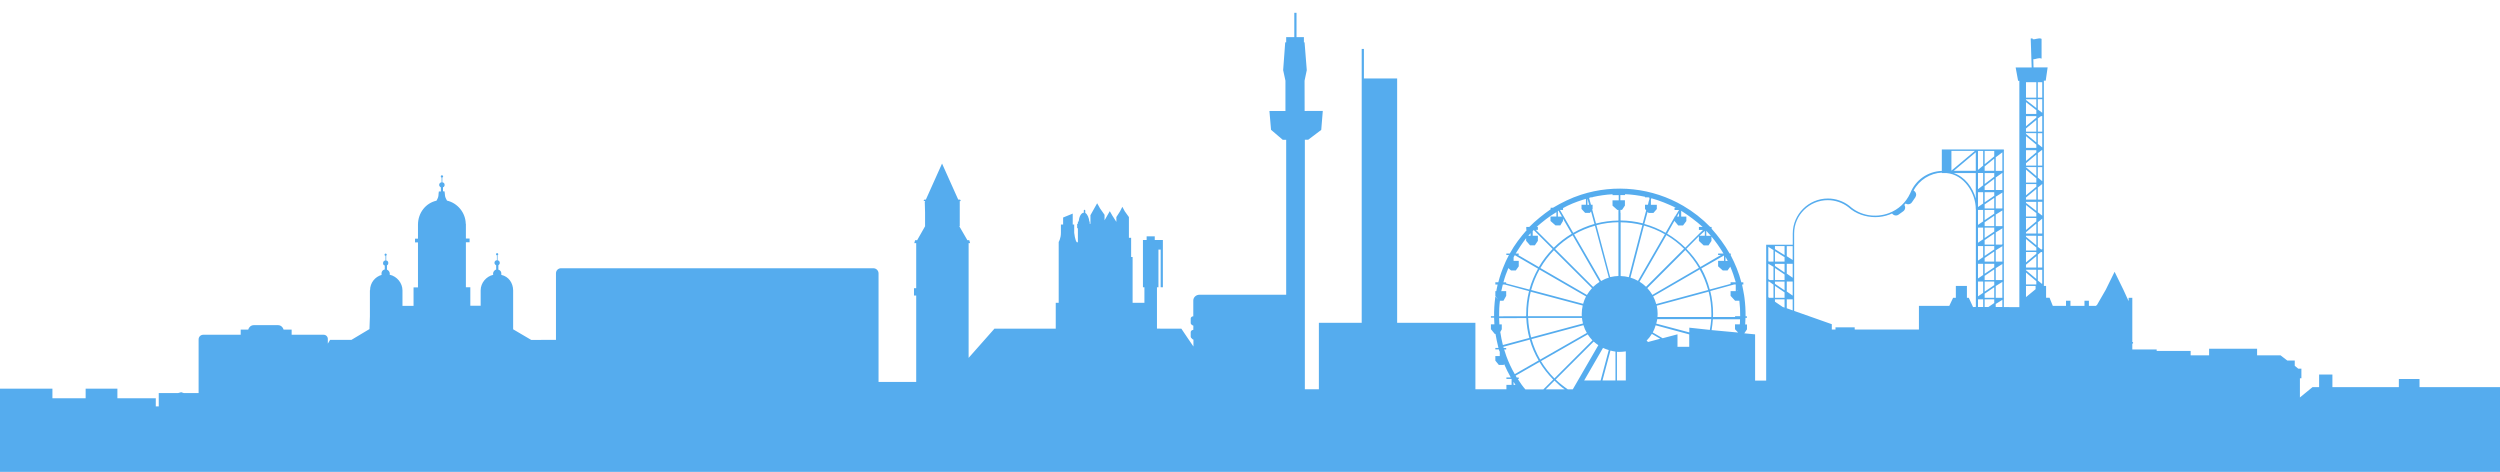 <?xml version="1.0" encoding="utf-8"?>
<svg version="1.1"  xmlns="http://www.w3.org/2000/svg" xmlns:xlink="http://www.w3.org/1999/xlink" x="0px" y="0px"
	 viewBox="0 0 3386 639.1" xml:space="preserve">
<path fill="#55ACEE" d="M3277,524.3v-11h-28v11h-90v-17h-18v17h-8.9l-17.1,14v-26h2v-13h-4.3l-4.7-3.9v-7.1h-10.1l-9.1-7H3057v-9
	h-65v9h-25v-6h-46v-2h-33v-8h1v-2h-1v-60h-5v4.6l-7-15.3l-12-24.5l-12,24.4l-12,20.8h-0.8v1h-10v-7h-6v7h-19v-7h-6v7h-17.9l-4.4-11
	h-4.7v-16h-3v-278h2.5l2.6-18h-19.1l-0.3-11.1c3.3,0.3,7.2-2.6,11.2-0.8V52.6c-4-2-8.7,1.5-12.2,0.4l-0.1-1.1l-2.4,0.3l1.3,39.2
	H2730l3.3,18h1.7v22.5l0,0.1l0,0v139.2l0,0.1l0,0V408l0,0.1l0,0v7.9l-21-0.1v-11.4l0.3-0.2l-0.3-0.4v-23.6l0.3-0.2l-0.3-0.4v-23.6
	l0.3-0.2l-0.3-0.4v-23.6l0.3-0.2l-0.3-0.4v-23.6l0.3-0.2l-0.3-0.4v-23.6l0.3-0.2l-0.3-0.4v-23.6l0.3-0.2l-0.3-0.4v-26.3l0.3-0.2
	l-0.3-0.4v-27.4l0.4-0.3l-0.4-0.4v-1.2h-84v29c-19,0.7-35.5,12.2-42.6,29.8l0,0c-0.1,0.2-0.2,0.5-0.3,0.7
	c-5.7,12.3-15.8,21.8-28.5,26.6c-18.3,7-39.3,3.5-53.8-9.8l0,0c-8.3-6.4-18.6-9.9-29-9.9c-26.3,0-47.7,21.3-47.7,47.5v15.1h-36v184
	h-15v-62.6l-14.6-1.4l3.6-5.4v-6.6h-2.4l0.1-2.5c0.1-2.1,0.2-4.5,0.3-6.5h2v-2h-1.9c0.1-8-0.4-16.9-1.5-25.2l-0.5-3.5l-1.4-7.7
	c-0.3-1.4-0.6-3-0.9-4.4c-0.2-0.7-0.3-1.3-0.5-2.3h1.8v-3h-2.7c-3.4-13-8.3-25-14.6-37h0.3v-2h-1.6c-6.8-12-15.4-23.5-24.4-33.6
	v-2.4h-1.9c-10.7-11-22.9-20.6-36.4-28.5c-41.8-24.5-92.3-30.1-138.6-15.1c-13.4,4.3-26.1,10.6-37.9,17.6h-3.2v2.1
	c-10,7-20,14.9-28.9,23.9h-4.1v4h0.8c-8.8,10-16.6,20-23.1,32h-4.7v2h3.5c-0.8,2-1.7,3.2-2.4,4.8l-1.9,3.9l-1.4,3.3
	c-3.5,8-6.4,16-8.7,25h-4v3h3.1c-0.5,2-1,4.5-1.4,6.6l-0.4,2.4h-1.3v6.4l3.7,4.8c-1.3-1.3-2.5-2.7-3.6-4.2l-0.3,2
	c-1.1,8.3-1.6,16.9-1.5,24.9h-4.3v2h4.3c0.1,3,0.2,6,0.4,9h-4.7v6.6l5.2,6.4h1c1,6,2.3,12,4,19h-4.2v2h4.8c0.3,1,0.2,1.9,1.2,3v6h-6
	v6.2l4.7,5.8h6.5l0.8-0.9c2.6,6.1,5.6,11.9,8.9,17.9h-5.9v2h7v8h-7v6h-42v-90h-106v-331h-45v-40h-3v371h-58v90h-19v-338h4.6
	l17.6-13.3l2.1-25.7H1767l-0.1-41l0,0l3-14.3l0,0l0,0l-3-37.7h-0.9v-7h-10v-33h-3v33h-11v7h-1.3l-2.8,37.7l0,0l0,0l3.1,14.3l0,0v41
	h-21.7l2.2,25.5l15.8,13.5h4.7v209.9l-117.5,0c-4.6,0-8.3,3.5-8.3,7.8l0,21.3c0,0-0.1,0.1-0.1,0.1c-1.8,0-3.4,1.4-3.4,3l0,6.1
	c0,1,0.7,2,1.7,2.5c0.5,0.5,1.1,0.9,1.9,1.1c0,0-0.1,6.1-0.1,6.1l0-0.4c-1.8,0-3.5,1.4-3.5,3.1l0,6.1c0,0.9,0.5,1.7,1.3,2.2
	c0.5,0.9,1.4,1.6,2.4,1.8l0,9.3c-0.1,0.1-16.4-24.2-16.4-24.2H1567v-56h2v-51h3v51h3v-64h-11v-5h-11v5h-5v64h2v21h-16v-62h-2v-26h-3
	v-28.1l-5.6-7.8l-3.3-6.1l-3.1,6.1l-5,7.8v6.5l-5.4-8.4l-3.5-6.1l-3.5,6.1l-3.6,6.3v-7.3h0.1l-6.8-9.7l0-0.3h0l-3.4-5.9l-0.1,0.4
	l-8.7,15.5h-0.2v12h-1v-3h-0.5c-0.4-5-2.6-10-5.3-11.6c0,0-0.2,0.1-0.2,0.1v-3.5c0-0.7-1.6-1-1-1.2c0,0-1,0.5-1,1.2v3
	c-4,0.2-6.4,6-7,12h-1v3h-1v6h1v19h-1.4c-2.4-2-3.6-12.8-3.6-12.8v-11.2h-2v-14.8l-13,5.3v9.5h-3v11.2c0,7.7-3,12.4-3,12.4v82.4h-4
	v35h-82.8l0.1-0.1l-0.1-0.1l-35.2,39.8V329.3h2l-1.1-4h-2.6l-11-19h0.7v-34h1.5l-1.1-2h-2.5l-21.9-48.8l-21.9,48.8h-2.1l-1.1,2h2.1
	v1h-0.4l0.4,14.5v18.5h0.1l-10.8,19h-2.8l-1.1,4h2.6v61h-3v10h3v117h-51v-147c0-3.9-3.2-7-7-7H759.8c-3.7,0-6.8,3-6.8,6.8v90.2
	l-33.5,0.1L695,446l0-52.7h0c-0.1-10-6-18.8-16-21v-0.1c0-0.5,0-1,0-1.6c0-2.5-1-4.4-4-5.4h0v-6h0.1c1.2-1,1.8-1.8,1.8-3.2
	c0-1.7-1-3.1-3-3.5v-6.9c1-0.3,0.9-0.7,0.9-1.2c0-0.8-0.6-1.6-1.4-1.6c-0.9,0-1.6,0.7-1.6,1.5c0,0.7,0.2,1.3,1.2,1.5v6.6
	c-2,0.2-3.3,1.7-3.3,3.6c0,1.5,1.3,2.8,2.3,3.3v5.7c-2,0.7-4.2,2.9-4.2,5.5c0,0.6,0.1,1.2,0.2,1.7c-9.5,2.2-16.9,10.9-17,20.9v21
	h-14v-25h-6v-61h5v-5h-5v-20h-0.2c-0.2-14.9-11-28.1-25.4-31.4c0,0-2.7-4.6-2.7-6.8c0-2-0.7-5.8-0.7-5.8h-2V254l0-0.4
	c1.2,0,2.2-1.7,2.2-3.1c-0.1-2.3-1.1-3.2-3.1-3.6v-6.4c0,0,0,0,0,0c0.6-0.3,1.1-0.8,1.1-1.6c0-0.8-0.9-1.5-1.7-1.5
	c-0.9,0-1.5,0.7-1.5,1.5c0,0.7,0.1,1.4,1.1,1.6v6.4c-2,0.2-3.3,1.7-3.3,3.6c0,1.5,1.3,2.8,2.3,3.3v5.5h-2.7c0,0-0.6,3.8-0.6,5.8
	c0,2.2-2.6,6.7-2.6,6.7c-14.6,3.2-25.1,16.5-25.1,32.5v19h-4v5h4v61h-6v25h-15v-21c0-10-7.5-19-17.2-21.2l-0.1,0
	c0.1-0.5,0.1-1,0.1-1.6c0-2.4-1.8-4.5-3.8-5.3v-5.9h-0.2c1.2,0,2-1.6,2-3.1c0-1.7-0.8-3-2.8-3.4v-6.5c0-0.3,0.7-0.7,0.7-1.3
	c0-0.9-0.9-1.7-1.8-1.5c-0.7,0.1-1.2,0.8-1.2,1.5c0,0.7,0.3,1.3,1.3,1.5v6.2c-2,0.2-3.3,1.7-3.3,3.6c0,1.5,0.3,2.8,2.3,3.3v5.3
	c-3,0.7-4.4,2.9-4.4,5.5c0,0.7,0,1.3,0.2,1.9l0,0c-9,2.6-15.7,10.8-15.7,20.8H501v35.4l-0.6,17.2L476,460.3h-28.9l-3.1,5.1V459
	c0-3.1-2.5-5.6-5.6-5.6H395v-7h-10.9c-0.7-3-3.7-6-7.4-6h-33.1c-3.7,0-6.7,3-7.4,6H326v7h-50.8c-3.4,0-6.2,2.8-6.2,6.2v72.8h-20
	l-3.6-1.2l-4.3,1.2H215v18h-4v-11h-52v-13h-43v13H71v-13H0v112.7h3386V524.3H3277z M2353.5,392.4c0.1,0.3,0.1,0.6,0.2,1l0.1,0.7
	h-0.3V392.4z M2337,347.9c1,2,2,3.5,3,5.5h-3V347.9z M2333.3,366.3h6.5l3.7-5.1c2.9,6.7,5.4,14.1,7.4,21.1h-7v2.2l-28.2,7.6
	c-2.7-10.1-6.4-19.6-11.4-28.5L2335,346v7.3h-8v7.4L2333.3,366.3z M2302.1,364.9c4.9,8.7,8.7,18.1,11.4,27.9l-70.3,19
	c-1-3.6-2.4-7.1-4.1-10.4L2302.1,364.9z M2238,399.4c-2-3.3-4.3-6.4-6.9-9.2l51.5-51.5c7.1,7.3,13.3,15.4,18.4,24.1L2238,399.4z
	 M2318,320.4c6,7.1,11.5,15,16.3,23h-7.3v2h3.7l-27.7,16.2c-5.2-9-11.8-17.2-19-24.6l17-17.1v6.4l6.5,6.1h6.5l4-6.1V320.4z
	 M2311,312.6c2,2.3,4.2,4.8,6.3,6.8h-6.3V312.6z M2309,319.3h-7.3l7.3-6.6V319.3z M2277,285.5c10,6.3,20.2,13.9,29.1,21.9h-5.1v4
	h5.6l-24,24c-7.3-7.2-15.7-13.6-24.6-18.9l10-17.7v0.6l5,6h6.5l4.5-6v-6h-7V285.5z M2271.3,293.3l2.7-4.8v4.8H2271.3z M2236,270.2
	l0.6-1.7c11.4,3.1,22.7,7.9,33.3,12.9h-1.9v3h6.1l-5.5,9h-0.6v0.7l-12.1,21.2c-9-5.1-18.6-9.2-28.8-12c1.5-5.5,3-11.1,4.4-16.3
	l1.4,1.4h6.5l4.6-5.3v-5.7h-8V270.2z M2201,264.3V263c9,0.4,18,1.6,27,3.5v0.8h4.6c0.5,0,1.4,0.4,1.4,0.6v1.8c-1,2.4-1.3,4.6-2,7.6
	h-4v5.7l1.6,1.9c-1.6,5.7-3,11.6-4.7,17.6c-9.6-2.5-20-3.8-30-3.9v-10.4h-0.2c0,0,0-2,0-4h2.2l3.9-5.8v-7.2h-6.2c0-3,0-5,0-7H2201z
	 M2154.7,267.3h2.3v-0.4c9-2,18-3.3,27-3.8v1.2h8.4c0,2,0,4,0,7h-8.4v7.2l6.5,5.8h1.5v14.4c-10,0.1-20.6,1.5-30.4,4
	c-1.7-6.5-3.5-12.8-5.1-18.9l0.5-0.8v-5.7h-2.2c-0.7-3-1.4-5.4-2.2-7.9l-0.3-1.3C2153.1,267.9,2153.9,267.3,2154.7,267.3z
	 M2148.1,401.5c-1.6,3.1-3,6.5-3.9,10l-70.4-18.7c2.7-9.8,6.5-19.1,11.3-27.7L2148.1,401.5z M2086.3,363
	c5.1-8.8,11.3-16.9,18.3-24.1l51.6,51.4c-2.6,2.8-4.9,5.9-6.9,9.2L2086.3,363z M2143.6,413.8c-0.8,3.7-1.3,7.5-1.3,11.5
	c0,1,0,2,0.1,3l-72.9,0c0-1,0-2,0-3c0-10.4,1.3-20.5,3.7-30.2L2143.6,413.8z M2142.6,430.6c0.3,2.6,0.7,5.1,1.4,7.5l-70.3,18.9
	c-2.2-8.5-3.6-17.3-4-26.4L2142.6,430.6z M2144.6,440.4c1.1,3.7,2.7,7.2,4.6,10.5L2086,487c-5-8.6-9-18-11.7-27.7L2144.6,440.4z
	 M2150.4,452.9c1.9,2.9,4,5.6,6.4,8.1l-51.5,51.5c-7-7-13.1-14.9-18.2-23.4L2150.4,452.9z M2106.2,337.2
	c7.1-7.1,15.1-13.3,23.8-18.5l36.4,63.1c-3.1,2-6,4.3-8.7,6.8L2106.2,337.2z M2132,317.5c8.8-5,18.2-9,28.2-11.8
	c6.2,22.9,12.8,47.6,18.8,70.4v0c-4,1.1-7.2,2.6-10.5,4.5L2132,317.5z M2162.2,305c9.6-2.5,19.8-3.9,29.8-4v72.8
	c-3,0.1-7.5,0.6-11.2,1.5C2174.8,352.7,2168.4,328,2162.2,305z M2150,269.1l0.3,0.7l0,0c0,0,0,0,0,0.1l1.2,4.6l0.1,0.2
	c0.2,0.8,0.5,1.7,0.7,2.7h-2.3V269.1z M2113,284.3h4v-2.5c8-4.5,17.3-8.2,26.4-11.1c1.5-0.5,2.6-0.9,4.6-1.4v8h-6v5.7l4.9,5.3h6.5
	l1.5-2c1.5,5.5,3,11.2,4.6,17c-10.1,2.8-19.7,7-28.7,12.1l-18-31.1C2112.9,284.3,2113,284.3,2113,284.3z M2110,285.9
	c0-0.2,0.5-0.4,0.8-0.6l4.7,8.1h-5.5V285.9z M2081.2,307.3c8.1-7,16.8-14.1,26.8-20v6h-8v6l6.8,6h6.5l3.6-6v-3.1l11.8,20.4
	c-8.9,5.3-17,11.7-24.3,18.9l-24.3-24.2h2.8v-4H2081.2z M2073,315.8v3.6h-3.1C2071,318.3,2072,317,2073,315.8z M2067,322.6v3.6
	l5.3,6.1h6.5l4.1-6.1v-6.9h-7v-6.1c0-0.5,0.9-1.1,1.4-1.6l25.6,25.6c-7.2,7.4-13.5,15.5-18.7,24.5l-28.1-16.3h0.8v-2h-4.1
	C2057.2,336.3,2062,329,2067,322.6z M2042.9,363.1l3.6,3.2h6.5l4-5.6v-7.4h-7V349c0-1.1,1.1-2.3,1.7-3.4l31.4,18.3
	c-4.9,8.8-9,18.3-11.7,28.3l-31.5-8.3v-1.5h-3.7C2038.1,375.3,2040.3,369.3,2042.9,363.1z M2031.5,407.3h4.8l3.7-6.6v-6.4h-7V394
	c0,0,0.3,0,0.5,0l0.1-0.8c0.5-2.6,1.1-4.8,1.8-7.8h2.8l32.7,8.9c-2.5,9.9-3.8,20.3-3.8,30.9c0,1-0.1,2.1-0.1,3.1l-33,0.1v0h-3.6
	C2030.3,421.3,2030.6,414.3,2031.5,407.3z M2032.1,450.3l-0.2-0.5l2.1-3.8v-6.6h-3.2c-0.2-3-0.4-5.7-0.4-8.5l36.8-0.1
	c0.4,9.3,1.8,18.3,4.1,26.9l-35.8,9.6C2034.1,461.7,2032.9,456,2032.1,450.3z M2040.2,482.4c-1.1-3-2.1-6.1-3-9.1h2.8v-2h-3.5
	c-0.1-1-0.2-1.1-0.4-1.6l35.8-9.7c2.8,10,6.9,19.4,12,28.2l-32.3,18.5C2047.1,499,2043.3,490.8,2040.2,482.4z M2050,521.3v-4.2
	c1,1.5,1.6,3.2,2.6,4.2H2050z M2065.9,527.3c-3.6-4-7-9-10.2-14h1.3v-2h-2.8c-0.5-1-0.9-1.7-1.4-2.5l32.3-18.5
	c5.2,8.7,11.5,16.6,18.6,23.8l-13.4,13.3H2065.9z M2093.6,527.3l11.8-11.8c4.3,4.2,9,8.8,13.9,11.8H2093.6z M2123.4,527.3
	c-5.8-4-11.3-8.4-16.4-13.3l51.5-51.4c2,1.8,4,3.4,6.3,4.9l-34.6,59.8H2123.4z M2145.6,515.3l25.5-44.1c2.5,1.2,5.1,2.1,7.8,2.9
	l-11,41.2H2145.6z M2188,515.3h-17.6l10.8-40.5c2.2,0.5,4.8,1.2,6.8,1.4V515.3z M2202,515.3h-12v-38.8c1,0.1,2.3,0.1,3.4,0.1
	c2.9,0,5.6-0.3,8.6-0.7V515.3z M2195,373.9v-72.8c10,0.1,20,1.4,29.4,3.8c-3.8,14.3-7.7,29.2-11.5,44c-2.4,9.1-4.6,18-6.8,26.5
	C2202.5,374.5,2199,374,2195,373.9z M2208.3,376c2.2-8.5,4.5-17.4,6.9-26.6c3.8-14.7,7.6-29.7,11.4-43.9c10,2.8,19.5,6.7,28.3,11.8
	l-36.4,63.1C2215.3,378.5,2211.9,377.1,2208.3,376z M2220.6,381.5l36.4-63.1c8.7,5.2,16.8,11.4,23.9,18.5l-51.5,51.5
	C2226.7,385.8,2223.8,383.5,2220.6,381.5z M2232.1,463.2l-1.9-1.9c2.7-2.7,5.1-5.8,7.1-9.1l11.3,6.6L2232.1,463.2z M2288,469.7
	l-16,0v-16.9l-20.1,5.3l-13.4-7.8c1.7-3.1,2.9-6.3,3.9-9.7l45.5,12.3V469.7z M2315.8,446.8l-27.8-3v6.4l-44.8-11.9
	c0.5-2.1,1.2-4.1,1.4-6.1h73.1C2317.4,437.3,2316.6,442,2315.8,446.8z M2317.8,429.3h-72.9c0.1-1,0.2-2.7,0.2-4.2
	c0-3.8-0.4-7.5-1.2-11.1l70.3-19c2.4,9.7,3.7,19.7,3.7,30.1C2317.8,426.6,2317.8,428.3,2317.8,429.3z M2356.6,436.8l-0.2,2.5h-6.5
	v6.6l4.2,4.5l-35.9-3.3c0.8-4.9,1.4-9.7,1.7-14.7h36.8C2356.8,433.3,2356.7,435.3,2356.6,436.8z M2350,428.3v1h-29.9
	c0-1,0.1-2.7,0.1-4.2c0-10.6-1.3-21.1-3.8-30.9l32.3-8.9h2.2v9h-7v6.4l6.1,6.6h5.8c0.8,7,1.2,14,1.1,21H2350z M2402,403.3h-6
	l-0.9-0.8l-0.1,0.1v-21.3h1.1l5.9,4.3V403.3z M2402,379.3h-5.2l-1.7-1.2l-0.1,0.3v-21.1h0.2l6.8,4.1V379.3z M2402,354.3h-6.1
	l-0.8-0.5l-0.1,0.4v-19.9l7,4.4V354.3z M2406.1,412.7 M2417,416.6l-2.4-0.8l-10.6-7.2v-3.2h13V416.6z M2417,403.3h-13v-16.1l13,8.8
	V403.3z M2417,393.2l-13-8.8v-3h13V393.2z M2417,379.3h-13V363l13,8.8V379.3z M2417,369l-13-8.8v-2.8h13V369z M2417,354.3h-13v-14.1
	l13,8.1V354.3z M2417,345.5l-13-8.1v-4.1h13V345.5z M2428,420.4l-8-2.9v-12.1h8V420.4z M2428,400.4l-8-5.6v-13.5h8V400.4z
	 M2428,376.2l-8-5.6v-13.3h8V376.2z M2428,352.1l-8-5.1v-13.6h8V352.1z M2643,204.3h31.9l-31.9,26.8V204.3z M2676,415.7l-3.7,0.2
	l-5.8-12.6h-2.5v-16h-15v16h-3.7l-5.2,11H2599v32h-87v-3h-26v3h-5v-7.2l-51-18v-19.1l0.1-0.1l-0.1,0v-24l0.1-0.1l-0.1,0v-24.1l0-0.1
	l0,0v-37.4c0-24.9,20.5-45.1,45.6-45.1c9.9,0,19.8,3.3,27.7,9.4l0,0c10.2,9.3,23.6,13.6,36.8,13.6c6.5,0,13-1.2,19.3-3.6
	c1.1-0.4,2.2-0.9,3.2-1.4l0.1,0.1c2,2.8,5.9,3.5,8.7,1.5l6.3-4.5c2.8-2,3.5-5.9,1.5-8.7c0.6-0.6,1.2-1.3,1.8-1.9
	c2.7,1.9,6.5,1.2,8.4-1.5l4.7-6.8c3.6-5.9-2.3-9.3-2.3-9.3c7.6-14.3,22.5-23.5,38.3-24.2v0.6h6.3c23.6,2,39.6,27,39.6,49h0.1V415.7z
	 M2676,269c-4-15.3-15-29.6-29.9-34.6h29.9V269z M2676,231.3h-29.7l29.7-25V231.3z M2686,415.8l-7,0v-10.4h7V415.8z M2686,396.6
	l-7,4.8v-20.1h7V396.6z M2686,372.4l-7,4.8v-19.9h7V372.4z M2686,348.2l-7,4.8v-19.7h7V348.2z M2686,324l-7,4.8v-20.5h7V324z
	 M2686,299.8l-7,4.8v-20.3h7V299.8z M2686,275.6l-7,4.8v-20.1h7V275.6z M2686,250.9l-7,5.4v-22h7V250.9z M2686,224.3l-7,5.8v-25.7
	l-0.4,0h7.4V224.3z M2701,410.4l-7.9,5.4l-5.1,0v-10.4h13V410.4z M2701,403.3h-13v-5.5l13-8.8V403.3z M2701,386.2l-13,8.8v-13.7h13
	V386.2z M2701,379.3h-13v-5.7l13-8.8V379.3z M2701,362l-13,8.8v-13.5h13V362z M2701,354.3h-13v-4.9l13-8.8V354.3z M2701,337.8
	l-13,8.8v-13.3h13V337.8z M2701,331.3h-13v-6.1l13-8.8V331.3z M2701,313.6l-13,8.8v-14.1h13V313.6z M2701,306.3h-13v-5.3l13-8.8
	V306.3z M2701,289.4l-13,8.8v-13.9h13V289.4z M2701,282.3h-13v-5.5l13-8.8V282.3z M2701,265.2l-13,8.8v-13.7h13V265.2z M2701,257.3
	h-13v-5.2l13-9.9V257.3z M2701,239.3l-13,9.9v-14.8h13V239.3z M2701,231.3h-13v-5.9l13-10.6V231.3z M2701,211.8l-13,10.6v-18h13
	V211.8z M2712,415.8l-9,0v-4.1l9-5.6V415.8z M2712,403.3h-9v-15.9l9-5.6V403.3z M2712,379l-0.8,0.3h-8.2v-16.1l9-5.6V379z
	 M2712,354.3h-9v-15.3l9-5.6V354.3z M2712,330.6l-0.7,0.7h-8.3v-16.5l9-5.6V330.6z M2712,306.3h-9v-15.7l9-5.6V306.3z M2712,282.2
	l-0.6,0.1h-8.4v-15.9l9-5.6V282.2z M2712,257.3h-9v-16.9l9-6.3V257.3z M2712,231.2l-0.8,0.2h-8.2v-18.4l9-6.7V231.2z M2757,391.7
	l-13,10.7v-15.1h13V391.7z M2758,385.3h-14v-16.2l14,11.8V385.3z M2758,377.8l-14-11.8v-0.7h14V377.8z M2758,362.3h-14v-3.8l14-11.6
	V362.3z M2758,343.8l-14,11.6v-14.1h14V343.8z M2758,339.3h-14v-15.6l14,11.5V339.3z M2758,332.2l-14-11.5v-1.4h14V332.2z
	 M2758,316.3h-14v-1.8l14-11.7V316.3z M2758,299.8l-14,11.7v-16.2h14V299.8z M2758,293.3h-14v-15.6l14,10.9V293.3z M2758,285.7
	l-14-10.9v-1.4h14V285.7z M2758,270.3h-14v-2.8l14-11.6V270.3z M2758,252.9l-14,11.6v-15.2h14V252.9z M2758,247.3h-14v-17.6l14,11.8
	V247.3z M2758,238.5l-14.3-12.2h14.3V238.5z M2758,224.3h-14V221l14-11.7V224.3z M2758,206.3l-14,11.7v-14.6h14V206.3z M2758,200.3
	h-14v-15.9l14,11.5V200.3z M2758,192.9l-14-11.5v-1.1h14V192.9z M2758,178.3h-14V174l14-11.6V178.3z M2758,159.3l-14,11.6v-13.6h14
	V159.3z M2758,154.3h-14v-16l14,10.9V154.3z M2758,146.3l-14-10.9v-1h14V146.3z M2758,132.3h-14v-21h14V132.3z M2766,384l-0.5,0.4
	l-5.5-4.5v-14.5h6V384z M2766,362.3h-6v-17.4l4.3-3.6h1.1l0.6,0.7V362.3z M2760.1,341.9v-0.4h0.5L2760.1,341.9z M2766,337.1l-1.2,1
	l-4.8-3.8v-14.8h6V337.1z M2766,316.3h-6V301l6-4.9V316.3z M2766,292.1l-6-4.6v-14.2h6V292.1z M2766,270.3h-6V254l5.9-4.7h0.1V270.3
	z M2766,245.4l-6-4.9v-14.1h6V245.4z M2766,224.3h-6v-16.9l5.3-4.1h0.7V224.3z M2766,199.5l-0.1,0.1l-5.9-4.7v-14.5h6V199.5z
	 M2766,178.3h-6v-17.9l4.3-3.1h1.7V178.3z M2766,152.6l-0.1,0.1l-5.9-4.5v-13.8h6V152.6z M2766,132.3h-6v-21h6V132.3z"/>
</svg>
